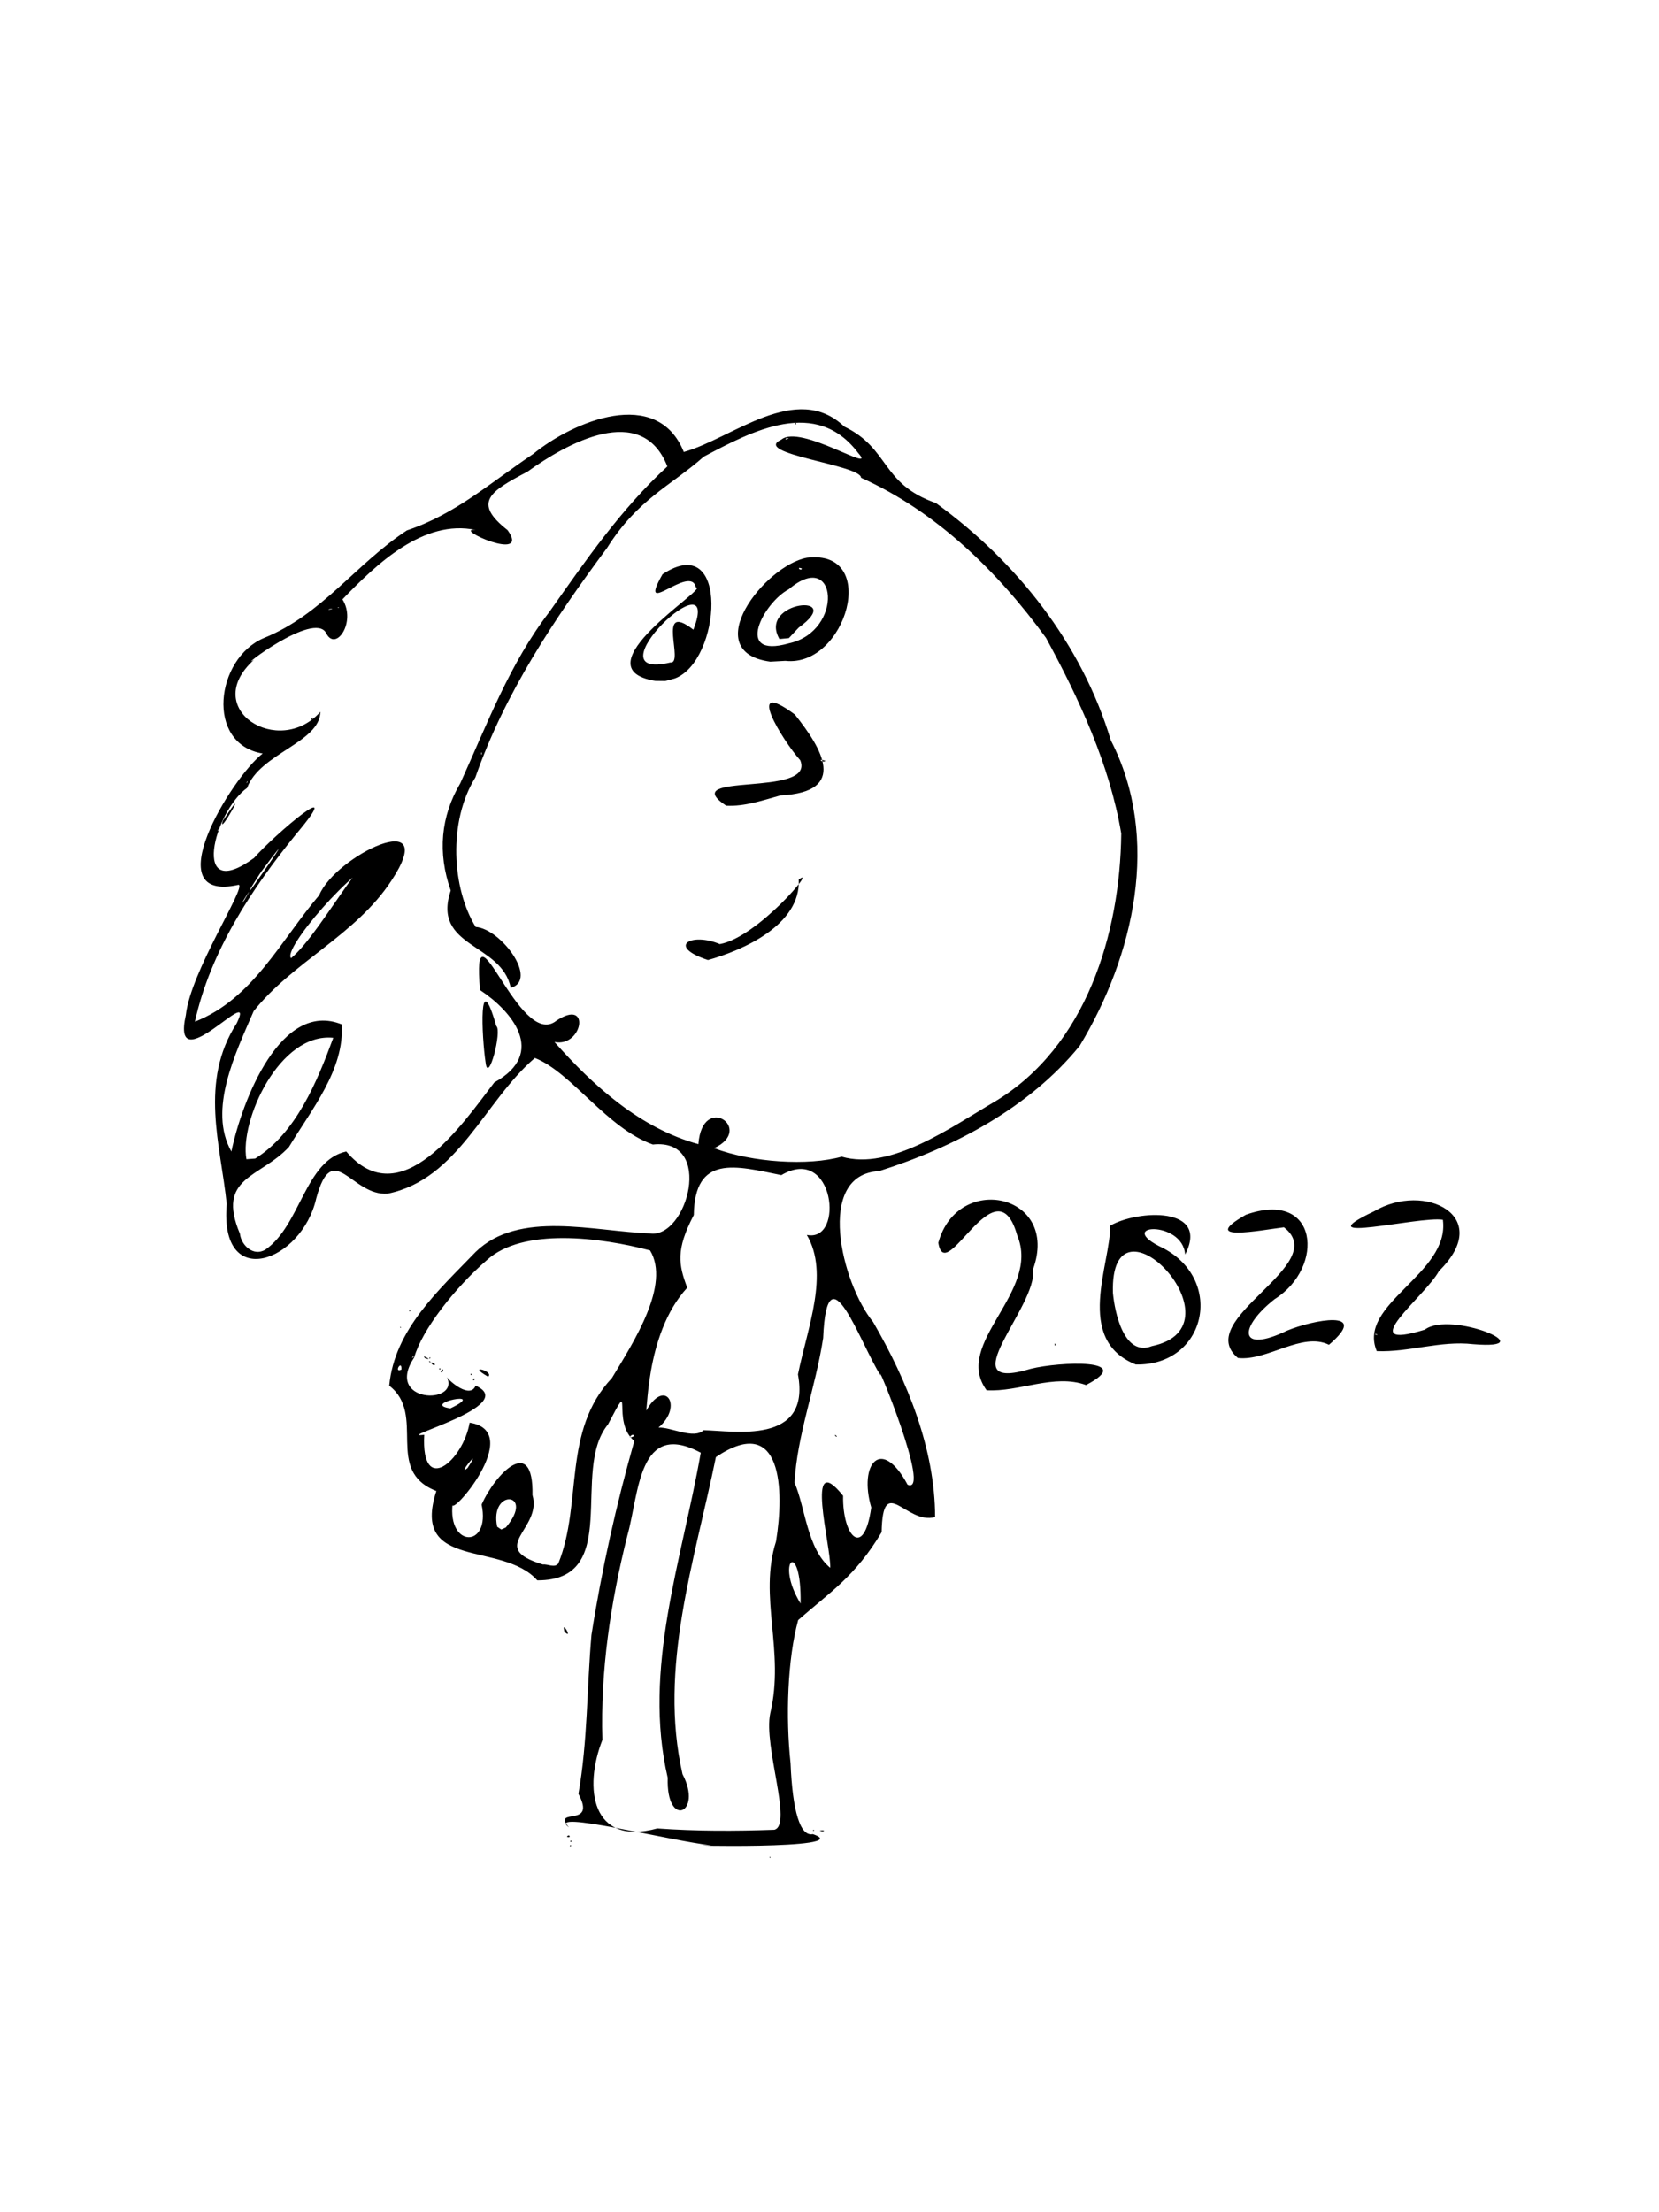 <?xml version="1.0" encoding="UTF-8" standalone="no"?>
<!-- Created with Inkscape (http://www.inkscape.org/) -->

<svg
   version="1.1"
   id="svg41"
   width="4032"
   height="5376"
   viewBox="0 0 4032 5376"
   sodipodi:docname="z.jpg.svg"
   inkscape:version="1.1.1 (c3084ef, 2021-09-22)"
   xmlns:inkscape="http://www.inkscape.org/namespaces/inkscape"
   xmlns:sodipodi="http://sodipodi.sourceforge.net/DTD/sodipodi-0.dtd"
   xmlns="http://www.w3.org/2000/svg"
   xmlns:svg="http://www.w3.org/2000/svg">
  <defs
     id="defs45" />
  <sodipodi:namedview
     id="namedview43"
     pagecolor="#ffffff"
     bordercolor="#666666"
     borderopacity="1.0"
     inkscape:pageshadow="2"
     inkscape:pageopacity="0.0"
     inkscape:pagecheckerboard="0"
     showgrid="false"
     inkscape:zoom="0.47825068"
     inkscape:cx="2545.736"
     inkscape:cy="2083.6353"
     inkscape:window-width="1440"
     inkscape:window-height="847"
     inkscape:window-x="0"
     inkscape:window-y="25"
     inkscape:window-maximized="1"
     inkscape:current-layer="g47" />
  <g
     inkscape:groupmode="layer"
     inkscape:label="Image"
     id="g47">
    <path
       style="fill:#000000;stroke-width:1.333"
       d="m 1871.556,4515.111 c -4.688,-3.391 4.09,-2.825 0,0 z m -486.889,-29.778 c 5.126,-4.78 3.417,4.939 0,0 z m 344.579,-0.532 c -100.934,-11.421 -404.584,-88.149 -346.579,-43.983 -42.502,-50.7 68.934,3.82 23.134,-81.485 22.622,-128.712 20.241,-255.906 31.648,-386 24.928,-159.222 60.239,-316.664 104.222,-471.707 -57.903,-46.137 1.227,-164.773 -64.184,-39.811 -91.99,112.027 35.972,379.15 -171.635,378.624 -85.727,-96.538 -308.396,-22.708 -245.345,-217.07 -127.991,-49.603 -22.965,-185.265 -114.489,-255.95 12.675,-136.946 120.934,-232.314 210.024,-325.117 105.825,-102.601 287.613,-49.441 423.959,-44.912 89.711,13.048 157.378,-232.207 6.667,-216.045 -112.491,-40.144 -197.077,-174.913 -286.721,-210.352 -122.694,104.852 -185.951,294.654 -357.644,329.768 -87.729,7.139 -133.798,-136.645 -173.754,11.695 -35.044,154.487 -236.173,228.008 -217.511,13.489 -14.727,-143.252 -67.424,-297.276 24.269,-439.279 C 626.525,2381.503 413.811,2634.707 451.629,2466.683 462.678,2362.097 599.234,2154.813 580,2150.141 c -203.142,45.481 -18.474,-259.619 58.387,-319.002 -140.199,-23.335 -114.354,-231.028 2.765,-280.574 142.292,-57.566 221.673,-178.553 347.69,-261.588 119.559,-40.184 202.472,-115.749 306.812,-185.645 97.778,-79.898 301.536,-165.285 366.274,-5 117.766,-32.741 273.249,-172.747 389.979,-61.718 111.686,53.999 87.91,138.586 222.609,185.859 197.21,143.029 354.273,341.773 425.243,576.698 122.247,237.868 56.194,523.688 -75.775,742.437 -122.126,150.199 -305.289,246.683 -487.691,304.388 -156.221,8.221 -90.675,273.421 -14.271,366.67 82.814,143.164 150.342,307.492 150.624,474 -70.148,20.044 -127.344,-109.172 -129.957,36.667 -64.211,108.219 -127.094,146.965 -202.847,213.685 -26.073,95.005 -30.515,236.167 -18.535,347.648 4.78,116.095 23.207,179.049 54.16,172.587 114.184,38.896 -374.639,26.593 -246.22,27.548 z M 1882,4446.604 c 45.157,-11.97 -27,-202.391 -10.013,-283.026 36.079,-151.05 -29.098,-282.399 14.053,-417.706 20.019,-122.417 16.413,-314.593 -146.152,-204.928 -51.548,252.15 -140.052,512.34 -81.131,770.552 50.477,95.68 -39.988,133.534 -35.954,8.886 -61.655,-264.833 34.869,-530.336 80.307,-790.09 -152.282,-81.301 -149.545,99.184 -178.337,201.042 -40.831,162.65 -65.791,329.156 -60.749,496.914 -45.776,116.515 -27.158,258.897 133.311,215.167 94.787,6.761 189.745,6.524 284.666,3.19 z m 96.667,1.396 c -3.407,-4.783 -3.407,4.783 0,0 z m -32.961,-551.047 c 2.79,-160.98 -64.204,-104.846 0,0 z m 72.101,-86.93 c 2.451,-50.576 -63.993,-293.908 31.238,-175.118 -1.724,99.399 50.868,154.65 68.436,28.429 -31.02,-106.36 24.614,-173.773 88.284,-55.333 60.645,26.515 -84.05,-319.601 -65.03,-264.667 -48.796,-74.35 -130.78,-319.406 -140.144,-91.641 -18.654,121.129 -63.6,236.245 -69.577,351.55 25.922,58.828 30.545,160.704 86.793,206.78 z m 12.336,-320.132 c -3.958,-8.636 10.242,6.177 0,0 z m -673.102,309.297 c 59.263,-147.184 8.833,-321.146 130.158,-450.425 53.339,-88.426 142.938,-226.687 92.647,-310.092 -120.283,-31.736 -309.729,-56.109 -396.786,23.778 -77.428,66.918 -157.713,169.518 -176.33,236.217 -74.252,111.727 111.758,115.544 79.523,48.056 5.32,9.037 56.322,53.968 69.642,20.622 109.605,48.498 -203.897,129.387 -124.825,119.323 -8.251,150.717 94.463,63.41 110.3,-29.355 137.597,21.203 -53.755,238.875 -41.281,196.201 -13.027,108.654 92.832,109.179 70.437,2.781 32.965,-74.48 126.472,-171.528 123.598,-22.961 24.331,82.894 -112.978,126.975 25.56,168.662 9.792,-1.967 29.136,9.45 37.356,-2.808 z m -170.708,-453.594 c -55.302,-31.554 15.797,-13.805 0,0 z M 1142.667,3340 c 6.99,-4.913 6.99,4.913 0,0 z m -72,-6.186 c 9.213,-15.457 7.605,4.752 0,0 z m -4,-7.147 c 5.204,-4.871 5.205,4.871 0,0 z M 1052,3316.733 c -15.396,-14.302 17.597,2.64 0,0 z m -9.454,-7.503 c 1.561,-4.484 7.634,4.747 0,0 z m -9.013,-8.417 c -13.817,-12.373 22.934,7.875 0,0 z m 9.801,-0.814 c 4.784,-5.076 1.656,5.256 0,0 z m 186.045,411.971 c 73.06,-86.146 -40.478,-95.731 -21.095,-1.896 l 10.01,6.802 z m -93.22,-144.305 c 40.161,-61.205 -28.939,23.988 0,0 z m 405.084,-77.797 c -2.288,-10.73 -21.688,10.847 0,0 z m 168.702,-14.237 c 72.188,0.953 261.234,37.477 229.413,-135.633 22.875,-112.632 76.922,-244.814 21.509,-338.94 92.736,19.277 66.843,-221.737 -61.951,-145.337 -111.317,-22.751 -210.425,-50.982 -212.73,96.944 -44.483,85.23 -36.707,121.168 -15.959,176.667 -106.082,115.018 -94.8,320.32 -101.601,302.394 46.017,-86.37 93.917,-15.49 31.757,37.498 30.301,-1.518 85.573,29.252 109.562,6.408 z m -615.397,-53.03 c 96.263,-46.387 -75.188,-11.194 0,0 z m 59.644,-71.269 c -6.04,-5.836 -5.977,9.204 0,0 z m -178.658,-23 c 1.83,-26.614 -20.033,9.166 0,0 z m 29.491,-31 c 2.403,-9.578 -7.759,9.866 0,0 z M 645.066,3036.734 c 85.469,-58.829 96.52,-217.017 196.528,-238.442 132.016,155.585 281.453,-65.576 359.725,-167.76 129.932,-71.573 41.262,-174.629 -34.609,-224.481 -21.467,-243.064 94.16,147.217 185.24,74.641 84.928,-57.034 64.29,65.3 -4.384,51.51 95.036,107.351 208.467,209.51 349.765,248.22 9.803,-126.793 137.459,-36.435 38.196,9.823 93.034,35.142 229.147,43.33 310.167,20.661 118.692,34.535 266.203,-71.918 373.64,-134.778 220.436,-133.078 302.968,-406.762 305.708,-650.634 -28.3,-167.383 -102.065,-326.756 -182.817,-475.31 -116.808,-160.658 -266.608,-307.158 -449.558,-389.173 0.23,-31.261 -268.195,-58.48 -193.755,-92.68 45.988,-38.732 234.404,85.909 187.307,33.146 -102.561,-136.901 -257.142,-54.608 -375.77,8.229 -80.248,71.147 -160.222,102.867 -234.922,221.627 -128.331,172.724 -249.082,353.693 -320.237,558 -66.876,107.59 -56.876,269.678 0.711,363.253 62.197,4.671 153.345,128.992 85.275,148.05 -21.837,-109.819 -192.53,-96.869 -145.859,-236.637 -32.296,-91.356 -24.321,-179.972 23.251,-260.539 64.7,-142.387 119.821,-290.514 216.566,-416.581 87.42,-123.936 174.356,-250.36 286.673,-353.421 -62.124,-158.394 -245.203,-55.627 -339.906,12.723 -91.245,48.03 -134.304,74.771 -48.273,142.234 58.02,81.622 -138.759,-7.277 -77.559,-0.532 -127.211,-26.871 -241.152,82.953 -323.912,168.627 34.608,54.784 -16.691,129.368 -39.767,81.692 -29.727,-54.446 -218.527,92.281 -175.489,65.475 -131.981,119.085 60.796,239.592 161.655,126.04 -1.182,74.802 -147.414,101.147 -178.044,184.932 -80.882,57.953 -139.153,283.767 16.722,170.384 51.908,-58.977 228.262,-207.574 102.667,-58.408 -109.062,134.093 -208.835,285.824 -246.355,456.228 140.732,-55.303 208.129,-196.809 302.159,-307.498 39.755,-96.12 297.819,-220.057 175.169,-34.87 -86.265,131.824 -240.782,198.064 -334.561,316.846 -43.974,101.809 -111.565,239.687 -54.098,341 26.097,-124.722 120.472,-368.368 268.185,-308.942 7.142,109.998 -73.694,207.015 -128.313,297.942 -70.262,75.594 -177.416,72.293 -119.109,210.917 2.986,27.448 32.557,56.335 61.99,38.483 z m 535.198,-454.358 c -9.495,-61.84 -17.772,-241.311 25.881,-89.042 14.693,10.88 -19.694,142.971 -25.881,89.042 z m 540.403,-249.355 c -102.041,-33.65 -40.065,-67.997 28.667,-38.709 92.18,-16.191 239.655,-192.845 191.891,-156.778 5.47,110.137 -136.482,172.125 -220.558,195.487 z m 44,-375.131 c -124.522,-83.526 218.129,-18.365 180.216,-110.393 -43.016,-47.843 -138.761,-204.033 -13.051,-111.063 65.404,82.001 130.819,188.566 -34.681,196.484 -43.304,11.842 -86.859,27.469 -132.484,24.973 z M 2006,1848.667 c -23.816,-6.579 -4.141,6.792 0,0 z m -413.333,-194.013 c -189.979,-30.895 132.176,-227.315 98.731,-226.724 -12.026,-60.293 -145.901,81.106 -81.147,-32.52 164.588,-108.603 142.311,212.322 29.496,253.422 l -23.035,6.132 z m 36.251,-44.7 c 35.843,4.674 -36.423,-151.613 56.216,-79.712 73.702,-188.803 -257.004,126.97 -56.216,79.712 z M 1872,1607.941 c -177.173,-23.959 -13.399,-234.155 89.452,-252.649 178.421,-21.314 94.659,267.274 -52.693,250.678 z m 45.082,-44.466 c 134.512,-28.849 119.002,-233.165 -0.221,-131.324 -60.026,30.86 -135.425,170.074 0.221,131.324 z m -22.768,-10.586 c -53.581,-93.442 165.761,-113.092 46.638,-27.555 l -23.69,25.341 z m 54.694,-171.222 c -15.293,-6.226 -2.879,8.113 0,0 z m -16.92,-351.56 c -0.389,-7.477 7.462,4.341 0,0 z M 620.268,2815.444 C 719.511,2753.615 770.745,2628.557 810,2522 678.663,2508.643 581.949,2724.141 598.894,2817.079 Z m 87.35,-487.11 c 76.632,-63.109 203.927,-319.026 232.109,-251.889 -84.315,29.975 -254.85,233.469 -232.109,251.889 z m -113.903,-140.667 c 34.486,-57.705 -21.384,29.26 0,0 z m 18.312,-29 c 35.025,-48.649 112.282,-161.023 23.41,-41.187 -2.857,4.257 -42.662,64.975 -23.41,41.187 z m -81.361,-141.333 c -1.613,-4.875 -3.288,4.75 0,0 z m 14.667,-28.24 c 67.363,-102.206 -18.836,50.923 -3.473,5.033 z m 56,-88.427 c 1.918,-7.197 -6.053,7.423 0,0 z m 569.719,-70.001 c -3.693,-9.329 -0.25,11.408 0,0 z m -411.362,-83.999 c 3.225,-9.639 -12.124,10.443 0,0 z M 808,1479.917 c -4.987,-2.458 -19.169,4.374 0,0 z m 15.639,-3.39 c -5.28,-2.802 -1.246,3.005 0,0 z M 1917.07,1065.333 c -8.751,-2.757 -12.627,6.161 0,0 z m -531.737,3409.333 c 5.204,-4.871 5.205,4.871 0,0 z m -7.388,-10.755 c 4.839,-9.458 12.07,4.021 0,0 z M 1992,4449.05 c 14.095,-4.028 14.102,4.586 0,0 z m -620.083,-483.548 c -8.956,-32.718 22.291,21.219 0,0 z m 1025.9,-586.955 c -83.931,-114.722 132.882,-237.687 74.332,-376.547 -50.903,-180.93 -174.536,128.135 -191.662,18.057 47.062,-172.333 296.58,-118.759 230.148,64.61 12.956,89.293 -207.68,302.86 -5.301,241.644 69.296,-17.293 259.014,-25.36 134.068,39.531 -77.055,-28.15 -162.399,17.438 -241.584,12.705 z m 362.641,-62.602 c -151.133,-60.469 -60.277,-246.137 -62.437,-337.285 66.469,-38.514 243.174,-48.013 182.284,70.146 -5.805,-85.472 -177.674,-74.043 -53.378,-15.648 150.303,78.654 103.895,286.151 -66.47,282.787 z m 39.149,-44.728 c 230.358,-47.738 -103.046,-397.759 -94.783,-129.207 4.224,46.074 26.562,156.252 94.783,129.207 z m 209.06,28.839 c -113.135,-94.129 230.08,-226.092 111.833,-317.536 -54.601,6.654 -211.335,37.613 -92.564,-30.478 176.581,-62.95 193.455,127.371 70.117,204.962 -88.802,69.695 -88.222,133.756 30.344,76.473 60.882,-25.403 205.076,-53.814 101.477,34.524 -65.382,-32.09 -150.161,40.163 -221.208,32.055 z m 337.378,-16.636 c -48.646,-115.164 178.495,-187.587 160.706,-319.211 -57.131,-9.266 -342.346,62.66 -167.1,-20.581 122.561,-72.647 293.287,12.014 157.684,145.138 -33.241,61.732 -212.496,197.253 -34.667,142.541 63.271,-47.45 294.8,49.932 117.695,35.231 -79.152,-9.167 -156.093,20.037 -234.317,16.881 z m 0.622,-40.752 c -13.843,-3.147 4.263,4.544 0,0 z m -783.091,27.131 c -1.686,-11.432 5.554,0.884 0,0 z M 972,3225.255 c 3.84,-2.541 3.112,4.58 0,0 z m 22,-39.921 c 5.126,-4.78 3.417,4.939 0,0 z"
       id="path498"
       sodipodi:nodetypes="csccsssssssssssssssssssssssssssssssssssssssssssssssssssssssssssssssssssssssssssssssssssssssssssssssssssssssssssssssssscsssscssssssssssssssssssssssssssssssssssssssssssssssssssssscsssssssssssssssssssssssssssssssssscssssssssssssssssscsssssssssssssssssssssccsssssssssssssssssssssssssssssssssssssssssssssssssssssssssssssssssssssssssssssssssssscssssssssssssssssssssssssssssssssssssssssssssssssssssssssssssscssssssssssssssssssssssssssssssssssssssssssssssssssssssssssssssssssssssssssssssssssssssssssssssssssssssssssssssssssssssssssssssssssssssssssssssssssssssssssssssssssssscssssssssssssssssssssssssssssssssssssssssssssssssssssscssssssssssssssssssssssssscssssscssssssssssssssssscscsssssssssssssscssssssssssssssssssssssssssssssssssssssssssssssssssssssssssssssssssssssssssssssssssssssssssssssssssssssssssssssssssssssscsssssssssssssssssssssssscssssssssssssssssssssssscsssssccsssssssssssssssssssssssssssssscsssssssssssssssssssssssssssssscsssssssssssssssssssssscssccssssssssssssssssssssssssssssssssssssssssssssssssssssscsssssssssssssssssssssscssssssssssssscsssssscssssssssssscssssssssssssssssssssscssssssssssssssssssssssssscccssssssssssssssssssssssssssssssssssssssssssssscssssssssssssssssssscsssssssssssssssssssssssssssssssscsssscssssssssssssscsssssssssssssssssssssssssssssssssssssssssscssssssssssssssssssssssssssssssssssscscssssssssssssssssssssssssssssscssssscccsssssscssssssssscssssssssssssssssssssssssssssssssssssssssssssssccssssssssscssssssssssssssssssssssssssssssssssssssssssssssssssssssssssssssssssssssssssscsssssssssssssssssssssssssssssssssssssssssssssssssssssssssssssssssssssssssssssscsssssssssssssssssssssssssscssscsssssssssssssssssssscsssssssssssssssssssssssssssssssssssssssssssssssssssssscsssssssssssssssssssssssssssssssssscsssscssscsssssssssscssccssscssssssscssscsssssssssssssssssssssssssscssssssssssssssssssssssssssssssssssssssssssssssssssssssscsssssssssssssscsssssssscssssssssssssssssssssscssscscssssssssssssssssssssssssscsssssssssssssssssssssssssssssssssssssssscsssssssssssssssssssssssssssssssssssssssssssssssscssscsssssssssssssssssssssssssssssssssssssssscsssssssssssssssssssssssssssssscssssssssssssssssscssssssssssssssssssssssssssssssssssssssssssssssssssssssssssss" />
  </g>
</svg>
